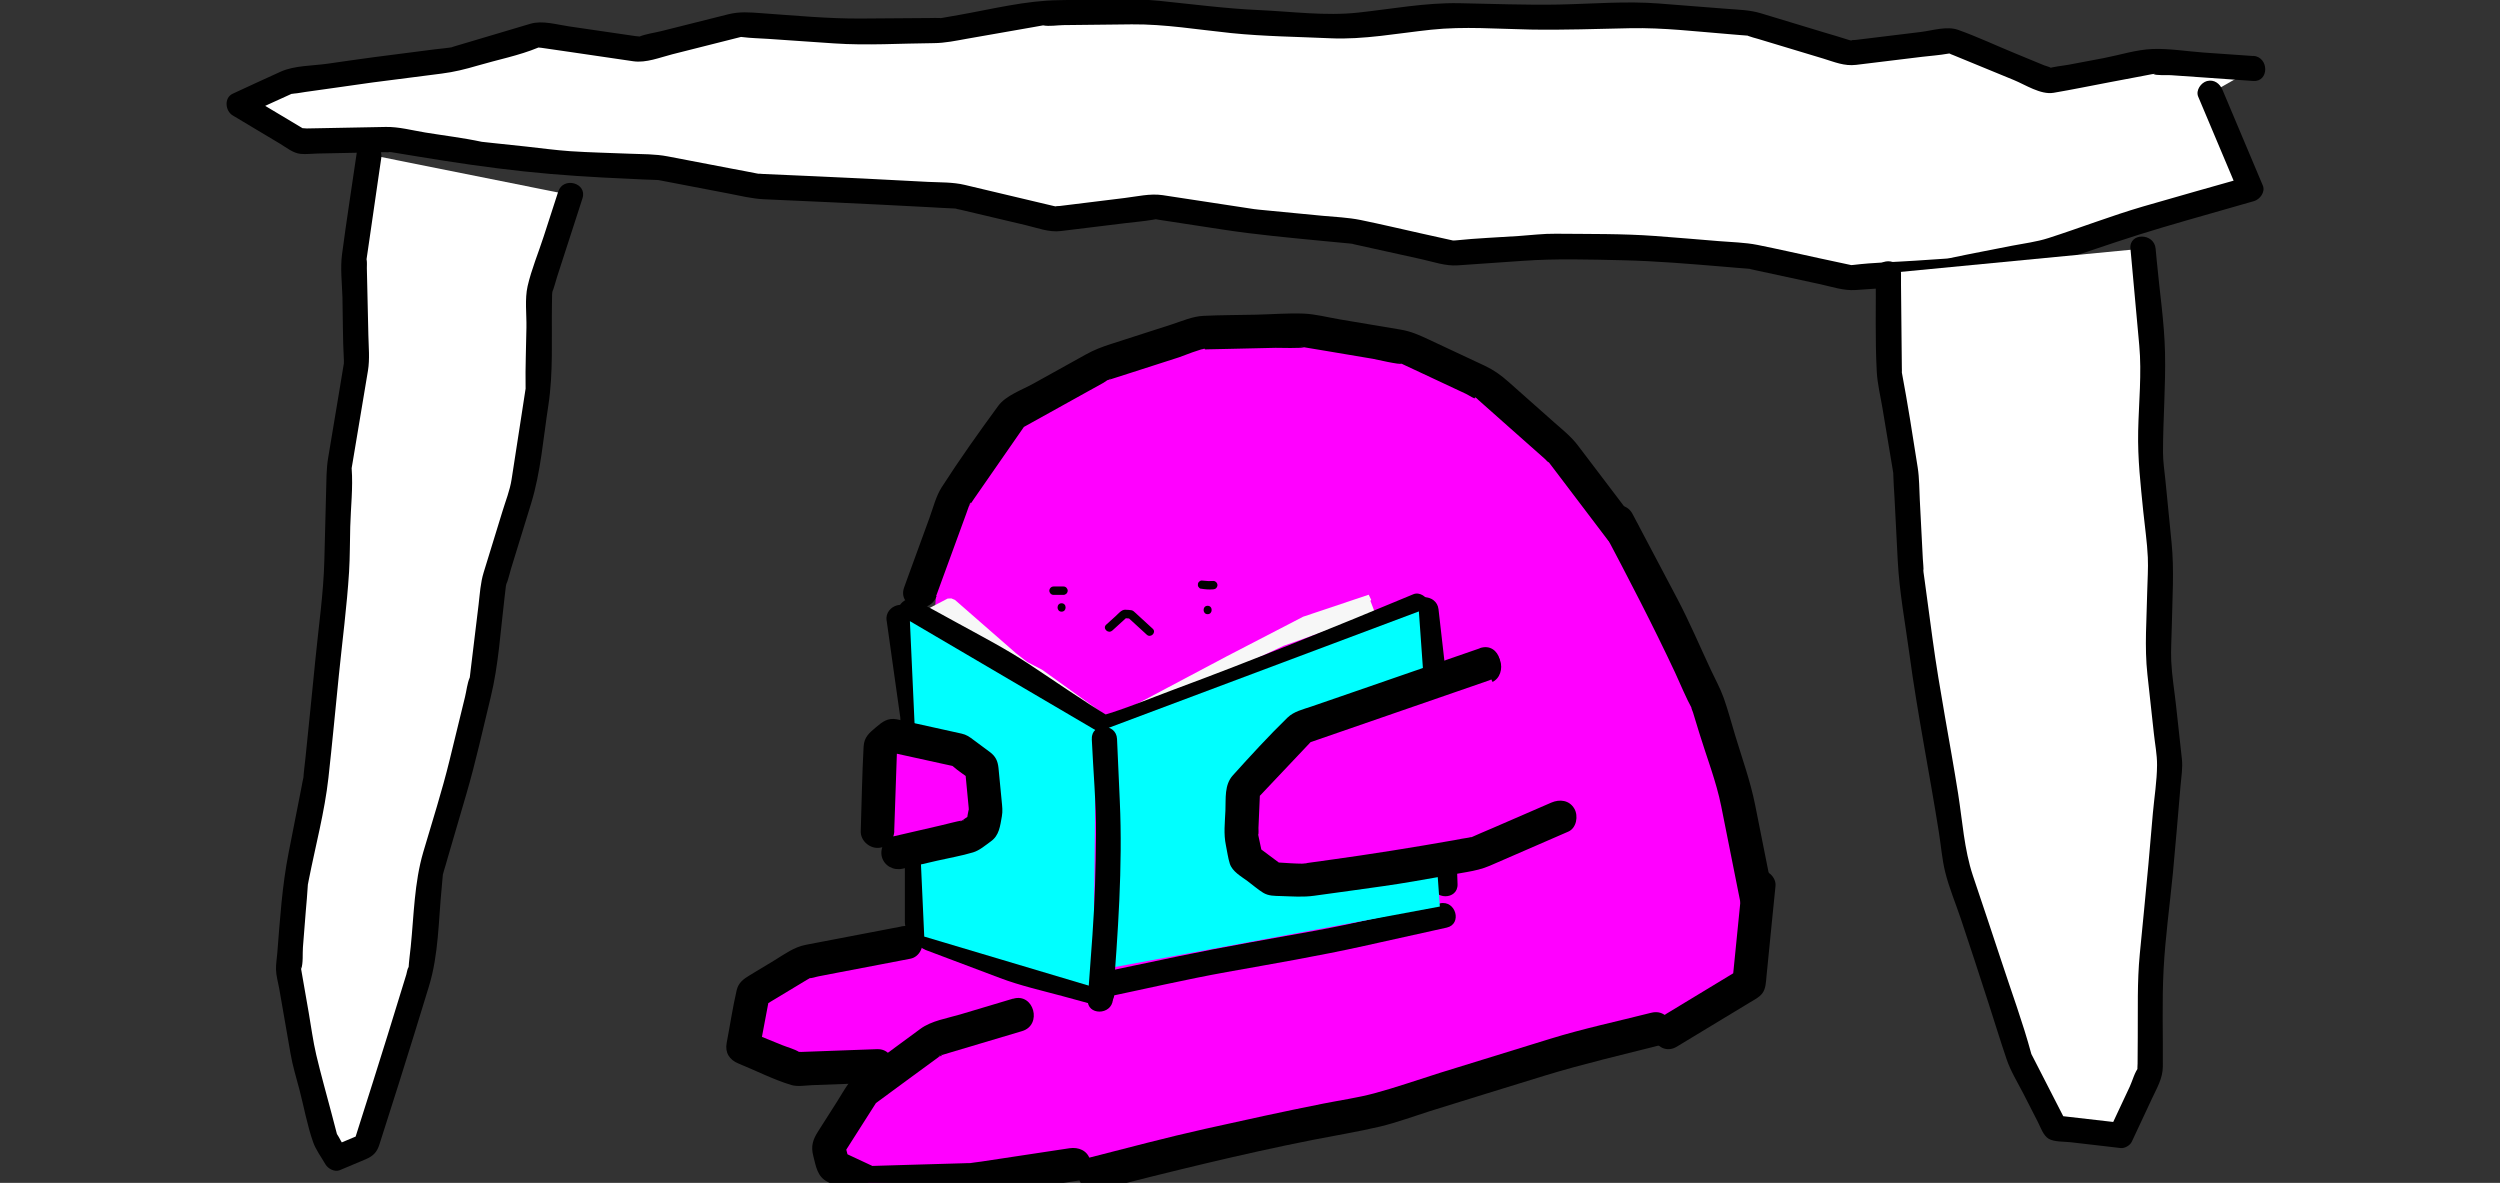 <?xml version="1.0" encoding="UTF-8"?>
<svg id="Camada_1" data-name="Camada 1" xmlns="http://www.w3.org/2000/svg" viewBox="0 0 298 141">
  <rect x="0" y="0" width="298" height="141" fill="#333333" stroke="none"/>
  <defs>
    <style>
      .cls-1 {
        fill: #f7f7f7;
      }

      .cls-2 {
        fill: aqua;
      }

      .cls-3 {
        fill: #fff;
      }

      .cls-4 {
        fill: #f0f;
      }
    </style>
  </defs>
  <g>
    <polygon class="cls-4" points="111.63 70.06 108.63 114.06 104.98 115.05 100.24 122.77 105.63 126.06 110.96 135.16 127.63 138.06 130.63 138.06 182.63 127.06 197.63 123.06 201.63 121.06 207.63 114.06 209.63 105.06 193.63 64.06 187.63 61.06 172.19 59.45 111.63 70.06"/>
    <polyline class="cls-1" points="163.45 71.51 163.4 71.55 163.36 71.64 163.92 73.1 152.98 76.99 142.47 81.93 131.6 85.99 146.27 78.21 155.34 73.51 163.15 70.89"/>
    <polygon class="cls-1" points="109.72 73.03 112.96 71.35 113.4 71.33 113.83 71.51 121.11 77.87 122.44 78.91 124.23 79.84 131.59 85.13 120.69 79 109.72 73.03"/>
    <path d="m107.73,74.19c3.79,2.08,7.7,4.03,11.4,6.26s7.23,4.87,10.91,7.19c.71.44,1.27.76,2.13.56.32-.08.64-.18.96-.29.94-.32,1.87-.69,2.81-1.04l8.33-3.09c4.12-1.53,8.2-3.17,12.3-4.77s8.48-3.51,12.71-5.28c.75-.31,1.27-.99,1.05-1.85-.19-.71-1.1-1.36-1.85-1.05-9.47,3.95-18.95,7.8-28.57,11.37-2.89,1.07-5.77,2.3-8.73,3.15l1.16.15c-3.33-2.02-6.54-4.27-9.79-6.41-2.69-1.77-5.53-3.24-8.35-4.79l-4.94-2.71c-1.69-.93-3.21,1.66-1.51,2.59h0Z"/>
    <path d="m105.69,73.98c.35,2.49.7,4.99,1.05,7.48l.57,4.03c.05.35-.03.84.02.17-.02.31.03.65.04.97.21,4.79.49,9.57.49,14.36,0,2.99,0,5.98,0,8.97,0,1.93,3,1.93,3,0,0-9.29.26-18.71-1.04-27.92-.42-2.95-.83-5.9-1.25-8.86-.27-1.9-3.16-1.09-2.89.8h0Z"/>
    <path d="m110.29,113.22c2.97,1.12,5.94,2.24,8.91,3.36,2.41.91,4.94,1.48,7.42,2.15l4.36,1.19c1.87.51,2.66-2.39.8-2.89-3.06-.83-6.12-1.67-9.18-2.5-2.49-.68-4.87-1.7-7.28-2.61-1.41-.53-2.82-1.06-4.23-1.6-1.81-.68-2.59,2.22-.8,2.89h0Z"/>
    <g>
      <polyline class="cls-2" points="172.06 109.14 158.43 112.16 144.72 114.63 131.08 117.49"/>
      <path d="m171.66,107.69c-4.92,1.09-9.82,2.33-14.78,3.23-5.45.98-10.9,1.92-16.32,3.05-3.29.69-6.59,1.38-9.88,2.07-1.89.4-1.09,3.29.8,2.89,4.92-1.03,9.84-2.18,14.79-3.07,5.45-.98,10.91-1.9,16.31-3.1,3.29-.73,6.58-1.46,9.87-2.19,1.88-.42,1.09-3.31-.8-2.89h0Z"/>
    </g>
    <path d="m168.47,72.61c.44,3.89,1.07,7.79,1.29,11.7.24,4.32.5,8.64.67,12.97.1,2.7.21,5.41.31,8.11.07,1.92,3.07,1.93,3,0-.32-8.22-.41-16.53-1.35-24.71-.31-2.69-.61-5.38-.92-8.06-.22-1.9-3.22-1.92-3,0h0Z"/>
    <polygon class="cls-2" points="169.13 72.88 171.63 108.06 131.13 115.6 132.17 86.75 169.13 72.88"/>
    <polygon class="cls-2" points="108.46 74.04 130.63 87.06 130.32 117.65 110.17 111.64 108.46 74.04"/>
    <path d="m130.14,88.07c.17,3.79.53,7.62.5,11.42-.03,3.99-.13,7.99-.42,11.97-.19,2.56-.37,5.12-.56,7.68-.14,1.93,2.86,1.92,3,0,.58-7.88,1.18-15.75.82-23.65-.11-2.47-.22-4.94-.33-7.41-.09-1.92-3.09-1.93-3,0h0Z"/>
    <path d="m177.01,81.49c2.57,0,2.58-4,0-4s-2.58,4,0,4h0Z"/>
    <g>
      <polyline class="cls-4" points="176.89 79.22 164.69 83.45 155.07 86.77 148.17 94.06 147.93 99.68 148.52 102.42 151.7 104.79 155.77 104.9 165.9 103.49 175.96 101.73 185.91 97.41"/>
      <path d="m176.36,77.29c-4.92,1.71-9.84,3.41-14.77,5.11l-5.28,1.82c-.99.34-2.08.58-2.84,1.32-2.25,2.19-4.42,4.56-6.52,6.89-1.02,1.14-.82,2.73-.88,4.18s-.23,2.78.06,4.16c.15.71.24,1.47.46,2.17.3.95,1.35,1.52,2.12,2.09.61.45,1.2.98,1.85,1.38s1.37.38,2.13.4c1.33.04,2.66.15,3.98-.04,1.57-.22,3.14-.44,4.71-.65,2.38-.33,4.75-.65,7.12-1.06l6.34-1.11c1-.18,1.83-.36,2.76-.76,3.11-1.35,6.22-2.7,9.34-4.06.99-.43,1.22-1.88.72-2.74-.6-1.02-1.74-1.15-2.74-.72-2.32,1.01-4.64,2.02-6.96,3.02-.97.42-1.95.82-2.91,1.26-.29.14.48-.06.35-.16-.04-.03-.3.06-.36.06-.55.07-1.1.19-1.64.29-5,.88-9.97,1.68-14.99,2.37l-2.3.32c-.21.03-.41.06-.62.09-.54.07.27,0,.29-.04-.07.2-3.62-.1-4.05-.11l1.01.27c-1.06-.79-2.12-1.58-3.18-2.37l.92,1.2c-.16-.75-.31-1.51-.48-2.26-.03-.13-.03-.34-.1-.45.09.13-.06.62.07.38.09-.17.03-.66.04-.85l.2-4.65-.59,1.41c2.3-2.43,4.59-4.86,6.89-7.29l-.88.51c5.86-2.02,11.72-4.05,17.58-6.08,1.42-.49,2.83-.98,4.25-1.47,2.42-.84,1.38-4.7-1.06-3.86h0Z"/>
    </g>
    <g>
      <polyline class="cls-4" points="104.59 99.08 104.93 88.87 106.34 87.68 114.37 89.45 117 91.41 117.51 96.72 117.12 98.58 115.48 99.7 107.04 101.65"/>
      <path d="m106.59,99.08c.12-3.4.23-6.81.35-10.21l-.59,1.41,1.4-1.19-1.95.51c2.09.46,4.18.92,6.27,1.38l1.37.3c.11.02.24.07.35.08.15,0-.63-.4-.29-.09.76.68,1.67,1.24,2.49,1.85l-.99-1.73.38,3.97.09.95c0,.09,0,.2.03.29.09.27.06-.37.08-.43-.22.56-.26,1.26-.38,1.85l.92-1.2-1.2.82c-.1.07-.21.13-.3.2-.3.23-.03-.16.33-.1-.05,0-.13.03-.17.04-.88.15-1.76.41-2.64.61-1.87.43-3.75.87-5.62,1.3-1.05.24-1.67,1.45-1.4,2.46.3,1.08,1.4,1.64,2.46,1.4,1.38-.32,2.77-.64,4.15-.96s2.88-.57,4.27-.99c.76-.23,1.46-.84,2.1-1.3,1.02-.72,1.11-1.84,1.32-2.98.12-.65.04-1.2-.02-1.85l-.29-2.99c-.03-.31-.06-.63-.09-.94-.09-.84-.34-1.38-1.03-1.9-.65-.49-1.31-.98-1.97-1.46-.45-.34-.83-.61-1.39-.73l-2.21-.49-5.2-1.15c-.11-.02-.22-.05-.34-.07-1.06-.2-1.71.31-2.44.93-.8.68-1.44,1.17-1.5,2.34-.18,3.35-.23,6.71-.34,10.06-.04,1.08.95,2,2,2,1.11,0,1.96-.92,2-2h0Z"/>
    </g>
    <g>
      <polyline class="cls-4" points="109.66 70.51 113.73 59.37 120.68 49.36 131.4 43.41 143.11 39.64 155.47 39.36 167.62 41.4 177.26 45.91 186.06 53.72 193.35 63.33"/>
      <path d="m111.59,71.04c1.2-3.27,2.39-6.55,3.59-9.82.02-.06.46-1.32.48-1.31.24.07-.44.71-.04.24.17-.2.31-.44.46-.66l3.56-5.13c.92-1.33,1.85-2.66,2.77-3.99l-.72.72c2.62-1.46,5.25-2.91,7.87-4.37l1.97-1.09c.12-.07.73-.53.87-.48-.01,0-.77.27-.25.13.2-.05.4-.13.61-.19l2.28-.73,5.5-1.77c.24-.08,2.96-1.16,3.1-1,.12.13-.87.02-.3.06.2.01.42,0,.62-.01l2.36-.05,5.73-.13c.23,0,3.36.08,3.4-.08-.01.05-.77-.13-.35-.05.19.04.38.06.57.1l2.28.38,5.7.96c.25.04,3.3.76,3.42.57-.02.04-.7-.33-.28-.12.19.1.39.18.59.28l2.29,1.07,5.08,2.38c.36.17.99.63,1.4.65s-.71,0-.28-.24c.02-.01.34.3.37.33l3.73,3.31,4.21,3.73c.06.06.34.38.43.38.2,0-.42-.57-.2-.28.34.46.7.92,1.05,1.38,2.06,2.72,4.12,5.43,6.18,8.15.65.86,1.72,1.31,2.74.72.85-.49,1.37-1.87.72-2.74-2.34-3.08-4.67-6.17-7.02-9.25-.79-1.04-1.78-1.83-2.76-2.69l-5.49-4.87c-.95-.84-1.74-1.41-2.88-1.95l-6.62-3.1c-1.16-.54-2.12-.98-3.37-1.19l-7.26-1.22c-1.41-.24-2.88-.63-4.31-.69-1.89-.07-3.82.09-5.7.13-2.08.05-4.17.04-6.24.14-1.32.06-2.59.64-3.84,1.04l-7.14,2.3c-1.09.35-2.05.71-3.05,1.27l-6.27,3.48c-1.31.73-3.26,1.4-4.17,2.65-2.31,3.16-4.62,6.4-6.73,9.69-.69,1.08-1.02,2.46-1.46,3.66l-2.5,6.85-.51,1.41c-.89,2.42,2.98,3.47,3.86,1.06h0Z"/>
    </g>
    <g>
      <polyline class="cls-4" points="192.86 62.28 198.43 72.84 203.49 83.65 206.98 95.07 209.31 106.76"/>
      <path d="m191.13,63.28c2.95,5.59,5.85,11.15,8.53,16.87.68,1.46,1.29,3,2.07,4.41.17.31-.14-.59-.13-.3,0,.19.14.46.2.64l.75,2.46c.88,2.88,2.03,5.79,2.62,8.75.74,3.73,1.49,7.45,2.23,11.18.5,2.52,4.36,1.45,3.86-1.06-.68-3.43-1.37-6.86-2.05-10.29-.56-2.82-1.55-5.54-2.38-8.29-.45-1.49-.85-3.01-1.37-4.47-.41-1.15-1.02-2.24-1.53-3.34-1.31-2.8-2.53-5.68-3.97-8.42-1.78-3.39-3.57-6.77-5.36-10.15-1.2-2.28-4.66-.26-3.45,2.02h0Z"/>
    </g>
    <g>
      <polyline class="cls-4" points="198.87 123.04 208.49 117.22 209.64 105.62"/>
      <path d="m199.88,124.76c2.91-1.76,5.83-3.53,8.74-5.29.5-.3,1.07-.58,1.43-1.04.45-.58.45-1.38.52-2.09l.59-5.95c.16-1.59.32-3.18.48-4.77.11-1.08-1-2-2-2-1.17,0-1.89.92-2,2-.39,3.87-.77,7.73-1.16,11.6l.99-1.73c-3.2,1.94-6.41,3.88-9.61,5.82-2.2,1.33-.19,4.79,2.02,3.45h0Z"/>
    </g>
    <g>
      <polyline class="cls-4" points="197.37 122.65 186.19 125.48 175.18 128.87 164.16 132.31 152.84 134.56 141.59 137.07 130.41 139.91"/>
      <path d="m196.83,120.72c-4.01,1.02-8.08,1.88-12.03,3.1-4.39,1.35-8.77,2.7-13.15,4.06-2.61.82-5.22,1.74-7.86,2.45-1.98.53-4.05.82-6.06,1.22-4.69.93-9.36,1.96-14.03,3s-9.21,2.26-13.81,3.43c-2.49.63-1.44,4.49,1.06,3.86,8.47-2.15,16.93-4.26,25.51-5.96,2.68-.53,5.41-.97,8.07-1.6,1.99-.48,3.95-1.21,5.91-1.83,4.57-1.42,9.14-2.84,13.71-4.24s9.16-2.46,13.75-3.63c2.49-.63,1.44-4.49-1.06-3.86h0Z"/>
    </g>
    <g>
      <polyline class="cls-4" points="107.98 112.37 95.79 114.71 89.78 118.34 88.55 124.85 94.9 127.43 104.51 127.08"/>
      <path d="m107.44,110.44c-3.79.73-7.59,1.45-11.38,2.18-1.41.27-2.5,1.09-3.71,1.83l-2.95,1.78c-.75.45-1.38.89-1.59,1.81-.48,2.07-.79,4.19-1.19,6.27-.22,1.16.32,2.02,1.4,2.46,2.07.84,4.15,1.91,6.29,2.56.77.23,1.72.05,2.51.02l4.59-.17c1.04-.04,2.07-.08,3.11-.12,2.57-.1,2.58-4.1,0-4-3,.11-6,.22-9,.33-.15,0-.39-.03-.53.02-.22.08.68.26.29,0-.59-.37-1.4-.57-2.04-.83-1.38-.56-2.77-1.12-4.15-1.69l1.4,2.46c.41-2.17.82-4.34,1.23-6.51l-.92,1.2c1.08-.65,2.17-1.31,3.25-1.96l2.14-1.29c.17-.1.38-.2.53-.32.25-.2-.57.11-.31.13.35.03.82-.16,1.16-.22l2.17-.42,5.44-1.04c1.11-.21,2.22-.43,3.33-.64s1.67-1.48,1.4-2.46c-.31-1.11-1.4-1.6-2.46-1.4h0Z"/>
    </g>
    <g>
      <polyline class="cls-4" points="121.28 120.96 111.29 123.95 102.9 130.11 98.72 136.69 99.31 138.99 103.58 140.98 115.86 140.62 128 138.79"/>
      <path d="m120.75,119.04c-2.1.63-4.19,1.25-6.29,1.88-1.57.47-3.41.74-4.75,1.72l-6.39,4.7c-.71.52-1.63,1.04-2.14,1.76s-.92,1.44-1.37,2.16l-2.28,3.58c-.63.99-.9,1.76-.58,2.98s.46,2.43,1.7,3.06c1.17.6,2.39,1.13,3.59,1.68,1.69.78,3.83.36,5.65.3,2.53-.07,5.06-.1,7.58-.22,1.93-.09,3.87-.53,5.78-.81,2.43-.37,4.86-.73,7.29-1.1,1.07-.16,1.66-1.51,1.4-2.46-.31-1.14-1.39-1.56-2.46-1.4-3.5.53-7.01,1.06-10.51,1.59-.52.08-1.07.12-1.59.24,0,0,.77-.03.29-.06-.27-.01-.54.02-.81.02l-6.25.18c-1.68.05-3.35.1-5.03.15l1.01.27c-1.42-.66-2.84-1.33-4.26-1.99l.92,1.2-.6-2.3-.2,1.54c1.4-2.19,2.79-4.39,4.19-6.58l-.72.72c1.36-1,2.73-2,4.09-3.01l2.95-2.16c.32-.24.66-.47.98-.72.07-.05.23-.13.27-.2.17-.29-.02.43-.14.03.05.17-.4.09-.12.07.11,0,.22-.07.33-.1.39-.11.78-.23,1.16-.35l3.39-1.01c1.67-.5,3.33-.99,5-1.49,2.46-.73,1.41-4.6-1.06-3.86h0Z"/>
    </g>
    <path d="m143.95,73.21c.64,0,.64-1,0-1s-.64,1,0,1h0Z"/>
    <path d="m126.54,72.91c.64,0,.64-1,0-1s-.64,1,0,1h0Z"/>
    <path d="m132.57,75.18c.6-.55,1.21-1.1,1.81-1.65l-.35.15.76.06-.35-.15,2.26,2.07c.47.43,1.18-.27.71-.71l-2.07-1.9c-.14-.13-.27-.27-.47-.31-.24-.04-.5-.05-.75-.06-.43-.02-.82.48-1.12.75-.38.34-.76.69-1.14,1.03-.48.43.23,1.14.71.71h0Z"/>
    <path d="m125.58,70.91h1.19c.13,0,.26-.06.35-.15s.15-.23.15-.35c-.01-.27-.22-.5-.5-.5h-1.19c-.13,0-.26.06-.35.15s-.15.23-.15.35c.01.27.22.5.5.5h0Z"/>
    <path d="m143.15,70.17c.49.08.98.12,1.47.08.13-.01.26-.05.35-.15.09-.09.15-.23.15-.35s-.05-.26-.15-.35c-.09-.09-.22-.16-.35-.15-.38.03-.76.02-1.13-.03l.13.02c-.07,0-.14-.02-.2-.03-.14-.02-.26-.02-.39.05-.1.06-.2.18-.23.3-.03.13-.02.27.05.39.07.1.17.21.3.23h0Z"/>
  </g>
  <g>
    <g>
      <polyline class="cls-3" points="268.64 8.18 256.61 7.34 244.3 9.66 232.64 4.85 220.45 6.34 208.63 2.77 196.61 1.82 184.53 2.06 172.48 1.84 160.4 3.15 148.38 2.61 136.35 1.4 124.31 1.53 112.3 3.63 100.28 3.72 88.21 2.89 76.3 5.9 64.17 4.12 54.22 7.08 44.29 8.35 34.38 9.75 28.49 12.46 35.81 16.84 46.61 16.63 57.22 18.38 67.89 19.52 78.63 19.97 90.35 22.21 102.23 22.75 114.1 23.36 125.77 26.12 137.83 24.64 149.59 26.44 161.41 27.57 173.13 30.17 185.1 29.33 196.94 29.58 208.73 30.54 220.58 33.09 232.49 32.28 244.21 29.95 255.5 26.16 268.32 22.51 263.5 11.1"/>
      <path d="m268.64,6.68l-6.01-.42c-1.96-.14-4.04-.49-6.01-.42s-3.95.72-5.83,1.08l-4.18.79c-.82.15-1.76.21-2.55.48-.51.17.85.29.53-.02-.2-.19-.67-.28-.92-.38l-3.42-1.41c-2.27-.93-4.52-1.99-6.84-2.82-1.34-.48-3.07.08-4.44.25l-7.78.95c-.2.02-.52,0-.7.09.24-.11.52.12-.05-.07-.98-.33-1.98-.6-2.96-.9l-7.56-2.29c-1.34-.41-2.71-.43-4.1-.54l-8.04-.63c-3.94-.31-7.97.04-11.91.12s-7.98-.09-11.97-.16-8.03.69-11.99,1.12-7.95-.13-11.86-.3-7.91-.7-11.85-1.1-7.98-.12-11.95-.08-8.02,1.07-11.98,1.77c-.76.13-1.53.27-2.29.4.05,0,.56,0,.07-.04-.4-.03-.81,0-1.21,0l-8.13.06c-3.99.03-7.97-.36-11.96-.64-1.43-.1-2.58-.21-3.97.14l-7.92,1.99c-.87.22-1.89.34-2.72.69-.56.24.6.08.5.04-.27-.09-.62-.09-.91-.13l-7.93-1.16c-1.45-.21-3.13-.73-4.57-.31l-7.43,2.21-1.42.42c-.27.08-.88.26-.16.11-.78.16-1.6.21-2.39.31-2.43.31-4.87.62-7.3.94-1.82.24-3.64.51-5.46.77s-3.96.21-5.61.95c-1.91.86-3.81,1.75-5.72,2.63-1.06.49-.89,2.06,0,2.59,1.89,1.13,3.78,2.26,5.67,3.39.73.44,1.54,1.11,2.41,1.19.66.07,1.37-.03,2.03-.04l7.95-.16c.25,0,.54.03.79-.02-.49.09-.34-.05.07.02,1.1.19,2.2.36,3.29.54,4.17.69,8.29,1.3,12.49,1.75s8.32.7,12.53.88c1.09.05,2.18.12,3.26.14.4,0,.46.06.03-.03.26.06.52.1.78.15l7.77,1.49c1.4.27,2.8.62,4.23.69l7.78.35c3.96.18,7.92.38,11.87.59,1.02.05,2.03.13,3.05.16.36,0,.48.14-.01-.03.24.09.52.12.77.18l7.74,1.83c1.37.32,2.8.89,4.21.71l7.76-.95c1.05-.13,2.12-.21,3.16-.39.31-.05.69-.08.06-.11.22,0,.45.07.67.1l7.7,1.18c3.98.61,7.97.97,11.98,1.36,1.06.1,2.11.21,3.17.3.36.03.63.14.06,0,.22.06.45.1.67.15l7.78,1.72c1.39.31,2.85.83,4.28.73l7.79-.54c3.98-.28,7.89-.16,11.88-.07s7.96.43,11.95.76c1.01.08,2.02.18,3.03.25.38.02.36.09-.04-.02.26.07.54.12.81.18l7.78,1.68c1.38.3,2.82.8,4.24.7l7.75-.53c1.48-.1,2.99-.11,4.44-.4l7.51-1.49c1.39-.28,2.85-.45,4.19-.9l7.23-2.42c3.7-1.24,7.42-2.3,11.17-3.37,1.74-.5,3.48-.99,5.21-1.49.7-.2,1.37-1.09,1.05-1.85-1.6-3.8-3.21-7.61-4.81-11.41-.32-.75-.99-1.27-1.85-1.05-.71.19-1.36,1.1-1.05,1.85,1.6,3.8,3.21,7.61,4.81,11.41l1.05-1.85c-4.15,1.18-8.31,2.34-12.46,3.55-3.79,1.11-7.49,2.55-11.26,3.76-1.39.45-2.89.63-4.33.91-2.44.49-4.89.94-7.33,1.46-.34.07-.65.07-.06.04-.23.01-.45.03-.68.05l-3.43.23c-2.46.17-4.97.21-7.43.51-.41.05-.38-.01.01.07-.23-.05-.47-.1-.7-.15l-3.4-.73c-2.44-.53-4.88-1.09-7.33-1.58-1.51-.3-3.08-.32-4.61-.45-2.52-.2-5.04-.43-7.56-.61-3.92-.29-7.92-.23-11.85-.27-1.47-.02-2.96.17-4.43.27-2.49.17-5,.26-7.48.52-.35.04-.65-.02-.07.08-.22-.04-.45-.1-.67-.15l-3.38-.75c-2.42-.54-4.83-1.11-7.26-1.61-1.49-.3-3.03-.36-4.54-.5l-7.57-.73c-.2-.02-.95-.12-.12,0-.2-.03-.41-.06-.61-.09l-3.34-.51c-2.47-.38-4.94-.76-7.41-1.13-1.49-.22-3.04.16-4.53.34l-7.71.95c-.17.02-.43,0-.59.07-.05.02.54.13.29.04-.13-.05-.29-.07-.42-.1l-3.08-.73-7.54-1.79c-1.42-.34-2.92-.29-4.37-.36l-7.71-.4c-3.96-.2-7.92-.36-11.88-.54-.24-.01-.48-.04-.72-.03.61-.03.29.04-.03-.02-1.02-.21-2.05-.39-3.08-.59l-7.62-1.46c-1.5-.29-3.04-.26-4.56-.32-2.36-.1-4.72-.14-7.08-.3-1.74-.12-3.47-.36-5.21-.55l-4.05-.43c-.4-.04-.79-.09-1.19-.13-.59-.06,0,.01-.04,0-2.23-.48-4.53-.75-6.79-1.12-1.53-.25-3.14-.69-4.7-.66l-7.8.15-1.61.03c-.17,0-.65-.08-.79.02.24-.15,1.1.43.26-.07l-1.37-.82c-1.83-1.09-3.66-2.19-5.49-3.28v2.59c1.93-.89,3.85-1.8,5.79-2.66.28-.13-.36.08-.21.1.1.01.21-.04.31-.04.44-.03.89-.13,1.33-.19l4.12-.58,3.52-.5c.18-.03,1.07-.14.19-.03.24-.03.47-.06.71-.09l7.71-.99c1.5-.19,2.82-.52,4.28-.95,2.37-.7,4.96-1.2,7.24-2.15.65-.27-.02.06-.4-.09.23.09.55.08.8.12l3.51.51c2.47.36,4.95.73,7.42,1.09,1.54.22,3.15-.45,4.64-.83l7.64-1.93c.24-.06.48-.11.72-.18-.23.07-.47,0,.02.06,1,.13,2.03.14,3.03.21l7.87.54c3.94.27,7.95,0,11.89-.03,1.36-.01,2.65-.29,3.99-.53l7.99-1.4c.35-.06.71-.12,1.06-.19.55-.11-.06,0-.01,0,.74.15,1.69-.02,2.44-.03l8.12-.09c3.95-.04,7.94.64,11.86,1.04s7.9.44,11.85.62,8.02-.6,11.98-1.02,7.92-.09,11.86-.02,7.92-.08,11.88-.16,7.89.4,11.83.71c.78.06,1.57.14,2.35.19-.03,0-.53-.15-.09.03.36.14.76.23,1.13.34l7.79,2.35c1.34.41,2.51.92,3.91.75l7.87-.96c1.01-.12,2.06-.19,3.06-.37.48-.09.36.11.01-.1.2.11.44.18.65.27l7.2,2.96c1.37.56,3.22,1.79,4.75,1.53,2.25-.38,4.49-.85,6.73-1.27l3.86-.73c.38-.07.76-.14,1.14-.22.55-.11.31.07.06-.03.6.22,1.56.11,2.19.15l4.17.29,5.64.4c1.93.14,1.92-2.87,0-3h0Z"/>
    </g>
    <g>
      <polyline class="cls-3" points="44 18.43 42.21 30.77 42.5 43.35 40.45 55.66 40.14 68.15 38.91 80.54 37.66 92.94 35.24 105.25 34.41 115.59 36.21 125.9 38.78 135.76 40.11 138.06 43.63 136.58 46.73 126.84 50.2 115.59 51.37 103.8 54.68 92.5 57.47 81.07 58.88 69.38 62.36 58.07 64.16 46.45 64.33 34.57 67.99 23.24"/>
      <path d="m42.55,18.03c-.59,4.09-1.24,8.18-1.78,12.28-.22,1.67,0,3.47.05,5.15.06,2.48.03,4.98.17,7.45.01.2-.03.86.06.05-.02.2-.07.4-.1.59l-.54,3.27-1.29,7.73c-.23,1.37-.21,2.74-.25,4.13l-.21,8.17c-.1,3.91-.68,7.82-1.06,11.71s-.79,7.87-1.19,11.8c-.08.82-.21,1.65-.25,2.47-.02.35.13-.6,0-.11-.09.35-.14.71-.21,1.06l-1.54,7.83c-.78,3.96-1.03,7.89-1.35,11.92-.05.67-.18,1.38-.16,2.05.02.74.25,1.52.38,2.24l1.35,7.76c.25,1.46.69,2.89,1.07,4.33.53,2.05.92,4.22,1.62,6.22.33.94.99,1.81,1.48,2.67.3.51,1.1.94,1.69.69,1.03-.43,2.06-.87,3.09-1.3.92-.39,1.36-.86,1.65-1.78l2.32-7.29c1.22-3.83,2.39-7.68,3.57-11.52s1.14-7.89,1.53-11.78c.07-.67.1-1.35.2-2.02-.12.82.01.14.08-.06.15-.45.27-.91.4-1.36l2.27-7.77c1.11-3.79,1.95-7.66,2.89-11.5s1.17-7.93,1.65-11.87l.16-1.36c.04-.37.26-.71.01-.12.27-.62.41-1.34.61-1.99l2.39-7.76c1.15-3.75,1.45-7.79,2.05-11.67s.37-7.97.43-11.93l.02-1.29c0-.46.19-.69-.04-.17.28-.6.42-1.31.63-1.94l2.49-7.69.54-1.68c.6-1.84-2.3-2.63-2.89-.8s-1.14,3.54-1.72,5.31c-.63,1.96-1.47,3.95-1.93,5.96-.35,1.54-.11,3.36-.14,4.92-.03,2.35-.14,4.7-.1,7.05,0,.4,0,.39.04-.01-.03.24-.07.48-.11.72l-.5,3.25-1.1,7.11c-.2,1.31-.72,2.58-1.1,3.84l-2.23,7.25c-.38,1.23-.45,2.53-.6,3.8l-.94,7.76c-.04.34-.09.69-.12,1.03-.06.56.12-.34,0-.06-.3.69-.38,1.57-.56,2.3l-1.84,7.54c-.9,3.69-2.07,7.32-3.14,10.97s-1.11,7.51-1.49,11.26c-.09.85-.21,1.71-.26,2.57-.02.42.16-.38,0-.13s-.19.63-.27.89l-2.24,7.27c-1.13,3.65-2.29,7.29-3.45,10.94l-.57,1.8,1.05-1.05-3.52,1.48,1.69.69-.79-1.37c-.14-.24-.26-.51-.42-.73-.3-.41.06.27.01.08-.23-.85-.45-1.71-.67-2.56-.61-2.32-1.27-4.64-1.82-6.97-.39-1.66-.61-3.37-.9-5.04l-.69-3.96c-.07-.4-.14-.81-.21-1.21-.1-.55.02-.09,0-.02.26-.74.15-1.84.21-2.61l.34-4.3c.08-1.02.19-2.03.24-3.05.03-.54,0-.03-.02.03.06-.25.1-.51.15-.77.79-4,1.88-8.06,2.33-12.11s.83-8.13,1.24-12.19.96-8.23,1.22-12.35c.11-1.79.09-3.6.14-5.39.06-2.27.34-4.66.17-6.92-.04-.49-.09.41-.03.1s.1-.59.15-.88l.6-3.59c.41-2.43.82-4.86,1.22-7.3.23-1.4.08-2.84.05-4.25l-.18-7.97c0-.31.03-.67-.02-.98-.08-.49-.08.29-.04.07.12-.82.24-1.64.36-2.46l1.17-8.08.25-1.7c.27-1.89-2.62-2.7-2.89-.8h0Z"/>
    </g>
    <g>
      <polyline class="cls-3" points="225.09 32.55 225.22 44.47 227.18 56.25 227.78 68.16 229.38 79.97 231.44 91.71 233.31 103.52 237.1 114.87 240.75 126.22 244.95 134.42 252.8 135.33 256.3 127.84 256.39 115.55 257.57 103.32 258.64 91.04 257.29 78.77 257.52 66.47 256.31 54.24 256.56 41.89 255.44 29.63"/>
      <path d="m223.59,32.55c.04,3.91-.09,7.85.12,11.75.08,1.47.45,2.96.69,4.41l1.2,7.2c.04.23.07.45.11.68-.02-.13-.04-.53-.03-.02.02.89.09,1.78.14,2.66l.39,7.6c.19,3.72.89,7.43,1.39,11.12.96,7.13,2.4,14.19,3.52,21.3.25,1.55.37,3.19.75,4.71.46,1.87,1.24,3.71,1.85,5.53,1.13,3.39,2.25,6.78,3.34,10.18.71,2.19,1.38,4.39,2.12,6.57.48,1.43,1.3,2.75,1.99,4.09l1.75,3.42c.32.63.63,1.6,1.28,1.99s1.86.33,2.58.41l3.88.45,2.14.25c.47.05,1.1-.32,1.3-.74l2.42-5.17c.59-1.27,1.28-2.39,1.29-3.81.03-3.84-.11-7.72.09-11.56s.74-7.68,1.11-11.5c.33-3.46.61-6.93.91-10.4.09-1.07.28-2.14.16-3.21l-.7-6.4c-.19-1.74-.49-3.51-.57-5.25-.06-1.39.05-2.82.07-4.21.06-3.31.3-6.63-.03-9.93l-.73-7.39c-.11-1.12-.29-2.25-.29-3.37,0-3.96.33-7.92.24-11.88-.08-3.66-.66-7.36-.99-11l-.13-1.39c-.17-1.91-3.18-1.93-3,0,.35,3.84.7,7.69,1.05,11.53.31,3.35-.06,6.84-.13,10.21s.29,6.37.61,9.61c.18,1.8.46,3.63.54,5.44.06,1.33-.04,2.68-.07,4.01-.06,3.31-.34,6.66.02,9.95l.77,7.04c.13,1.23.39,2.52.38,3.76-.01,1.91-.33,3.86-.5,5.76-.18,2.03-.35,4.05-.53,6.08-.32,3.58-.69,7.15-1.03,10.72-.32,3.3-.21,6.62-.24,9.93l-.02,3.1c0,.27-.05.58,0,.85.09.58.2-.49.17-.45-.5.54-.79,1.68-1.1,2.34l-1.57,3.35-.8,1.71,1.3-.74c-2.61-.3-5.23-.6-7.84-.9l1.3.74c-.81-1.59-1.62-3.17-2.44-4.76l-1.41-2.75c-.11-.21-.21-.43-.33-.64.05.1.16.49.04.05-1-3.7-2.35-7.34-3.54-10.98-1.12-3.42-2.28-6.84-3.42-10.25-1.03-3.1-1.24-6.51-1.75-9.73-.98-6.19-2.22-12.33-3.06-18.53l-.93-6.89c-.05-.33-.09-.67-.14-1-.05-.37.02-.53,0-.01.02-.52-.05-1.06-.08-1.58l-.36-7.01c-.07-1.28-.05-2.6-.25-3.87-.59-3.8-1.19-7.61-1.9-11.39-.08-.45.02.05.01.12.02-.21,0-.44,0-.64l-.03-2.85-.07-7.04v-1.34c-.03-1.93-3.03-1.93-3.01,0h0Z"/>
    </g>
  </g>
</svg>